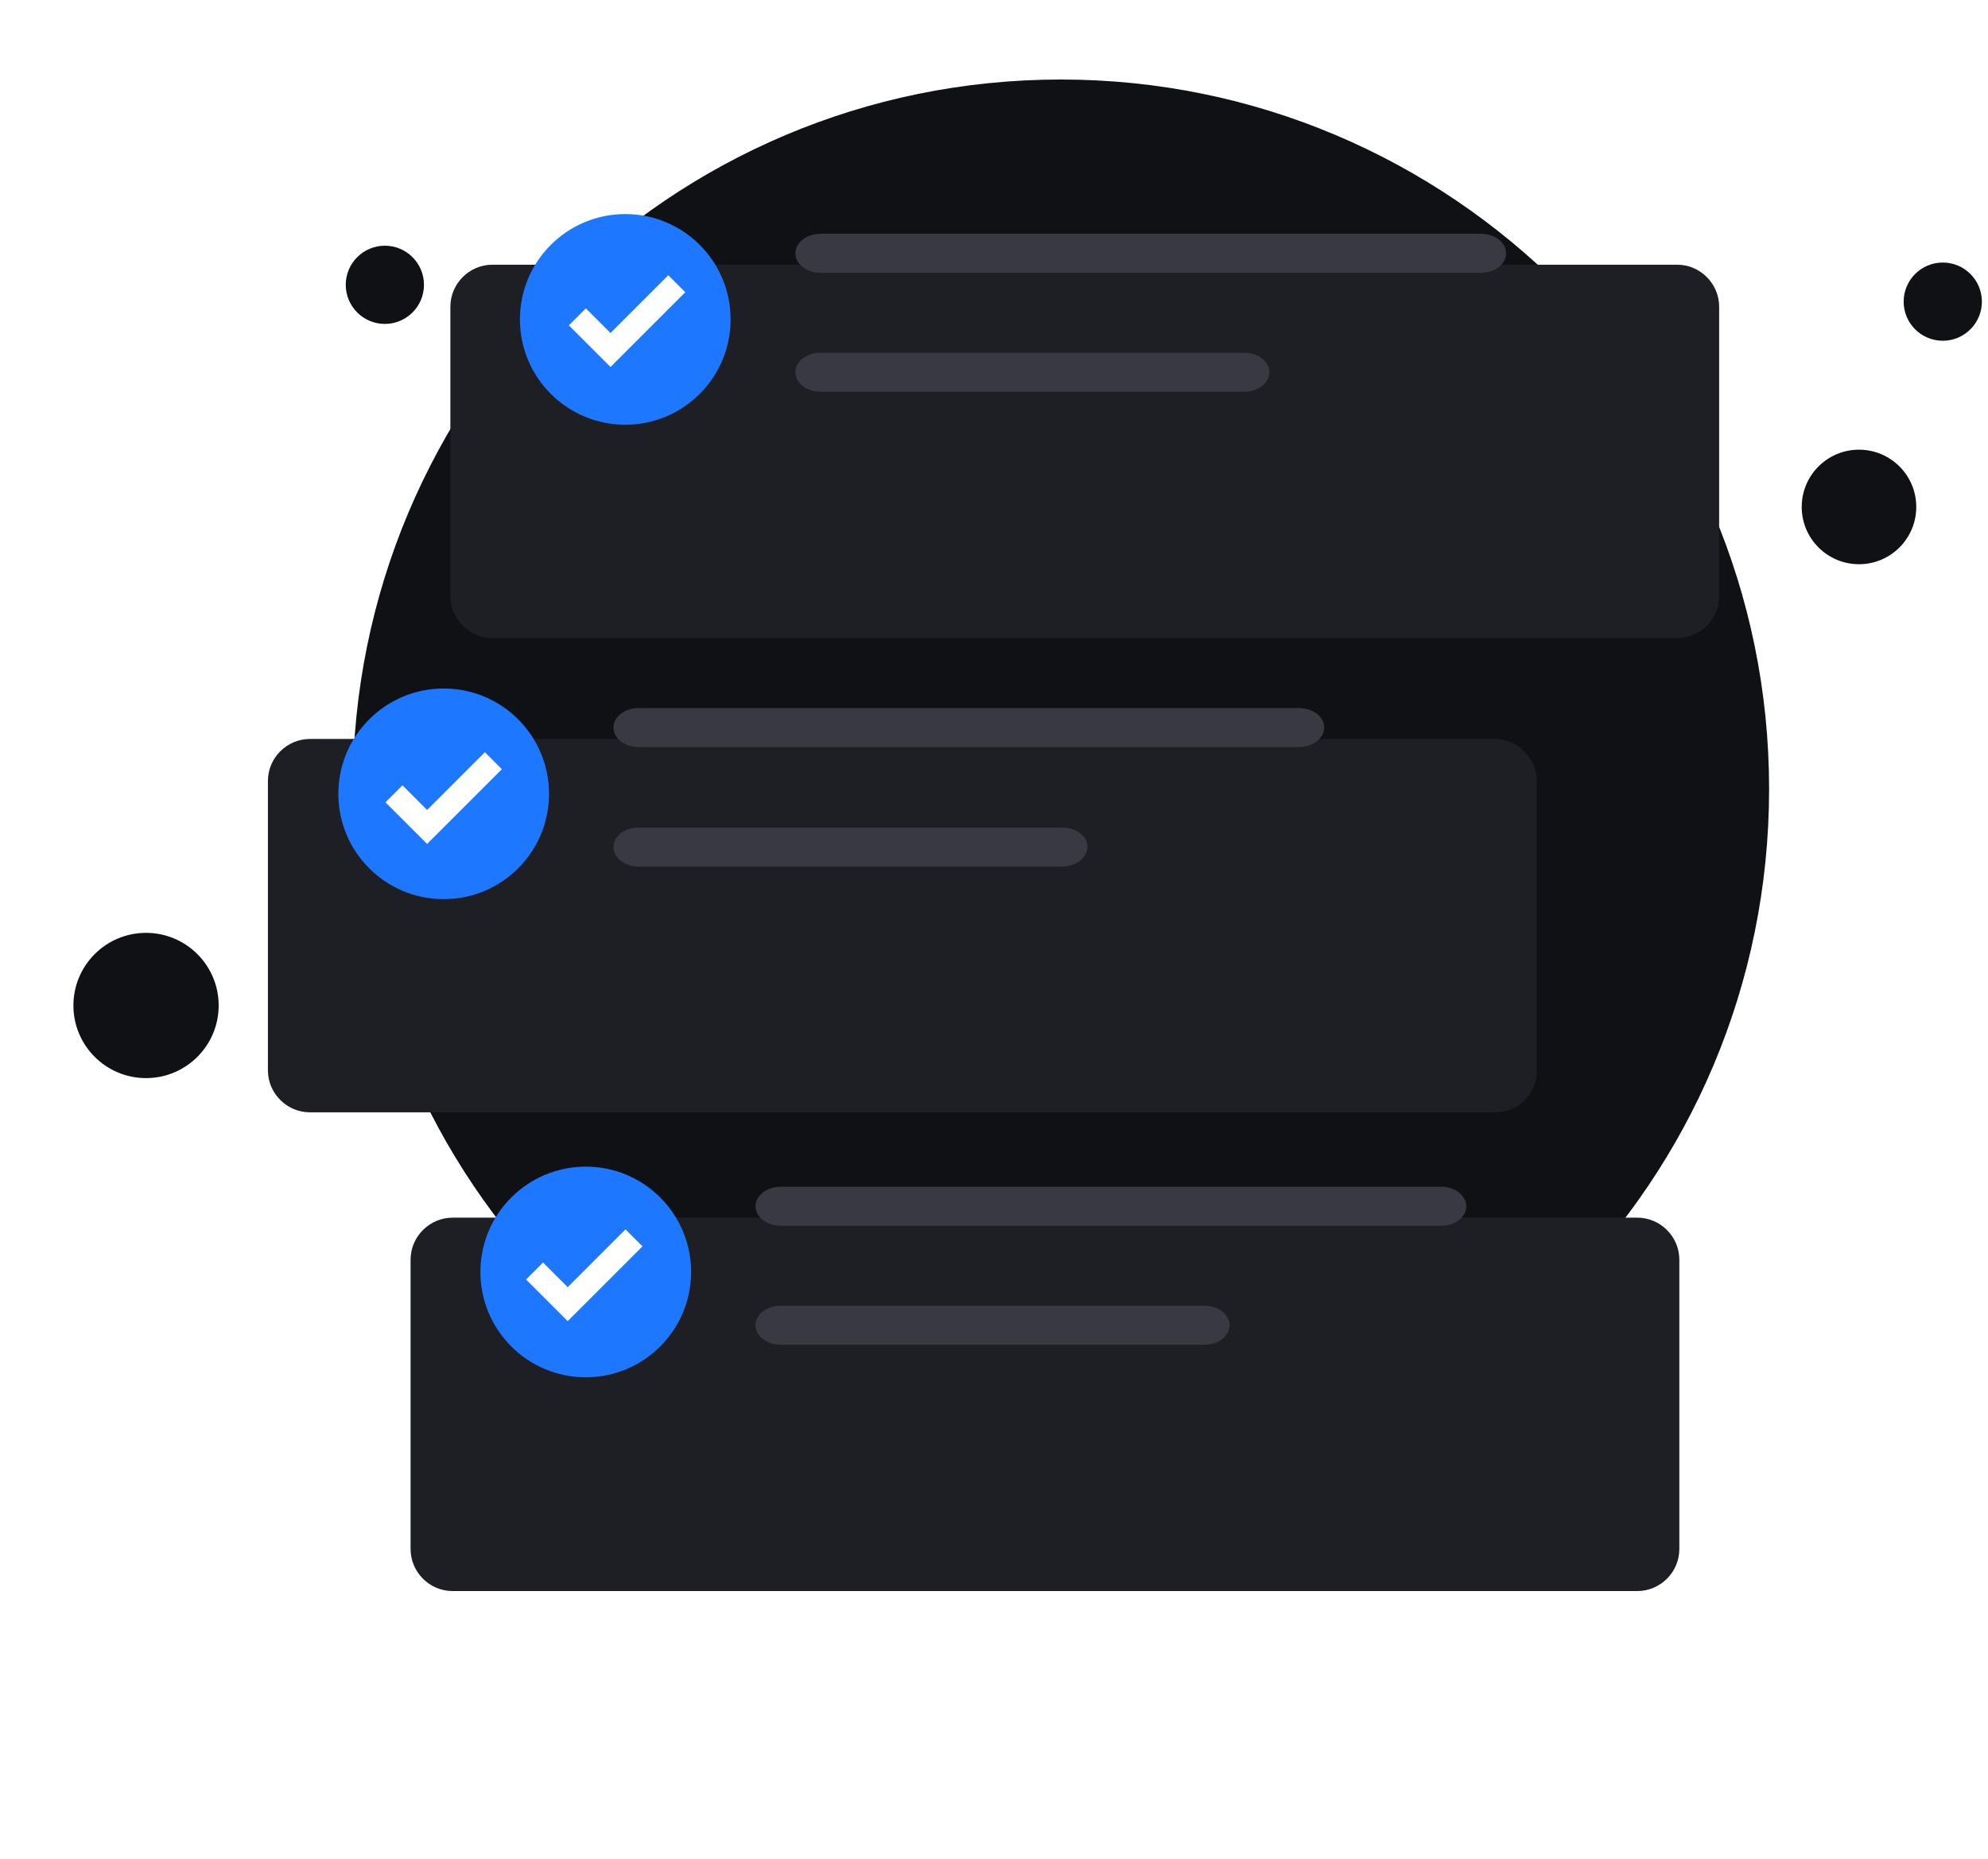 <svg width="325" height="304" viewBox="0 0 325 304" fill="none" xmlns="http://www.w3.org/2000/svg">
<path d="M173.442 244.998C237.379 244.998 289.214 193.164 289.214 128.999C289.214 64.834 237.151 13 173.442 13C109.506 13 57.671 64.834 57.671 128.999C57.671 193.164 109.506 244.998 173.442 244.998Z" fill="#101114"/>
<path d="M303.91 92.246C309.08 92.246 313.272 88.054 313.272 82.884C313.272 77.713 309.08 73.522 303.91 73.522C298.739 73.522 294.547 77.713 294.547 82.884C294.547 88.054 298.739 92.246 303.91 92.246Z" fill="#101114"/>
<path d="M317.606 55.711C321.137 55.711 324 52.849 324 49.318C324 45.786 321.137 42.924 317.606 42.924C314.075 42.924 311.213 45.786 311.213 49.318C311.213 52.849 314.075 55.711 317.606 55.711Z" fill="#101114"/>
<path d="M62.918 52.96C66.449 52.96 69.312 50.097 69.312 46.566C69.312 43.035 66.449 40.173 62.918 40.173C59.387 40.173 56.524 43.035 56.524 46.566C56.524 50.097 59.387 52.96 62.918 52.96Z" fill="#101114"/>
<path d="M23.874 176.266C30.432 176.266 35.748 170.95 35.748 164.393C35.748 157.835 30.432 152.519 23.874 152.519C17.316 152.519 12 157.835 12 164.393C12 170.95 17.316 176.266 23.874 176.266Z" fill="#101114"/>
<g filter="url(#filter0_d_604_1271)">
<path d="M267.671 238.532H73.99C70.217 238.532 67.121 235.436 67.121 231.663V184.356C67.121 180.583 70.217 177.487 73.99 177.487H267.671C271.444 177.487 274.54 180.583 274.54 184.356V231.663C274.54 235.436 271.444 238.532 267.671 238.532Z" fill="#1E1F24"/>
</g>
<path d="M235.548 200.415H127.679C125.357 200.415 123.519 199.005 123.519 197.223C123.519 195.441 125.357 194.03 127.679 194.03H235.548C237.87 194.03 239.708 195.441 239.708 197.223C239.708 199.005 237.87 200.415 235.548 200.415Z" fill="#383942"/>
<path d="M196.85 219.861H127.679C125.357 219.861 123.519 218.45 123.519 216.668C123.519 214.886 125.357 213.476 127.679 213.476H196.85C199.172 213.476 201.01 214.886 201.01 216.668C201.01 218.45 199.172 219.861 196.85 219.861Z" fill="#383942"/>
<path d="M95.76 225.181C105.271 225.181 112.981 217.472 112.981 207.961C112.981 198.451 105.271 190.741 95.76 190.741C86.25 190.741 78.54 198.451 78.54 207.961C78.54 217.472 86.25 225.181 95.76 225.181Z" fill="#1D77FF"/>
<path fill-rule="evenodd" clip-rule="evenodd" d="M105.03 203.777L92.806 216.001L86 209.195L88.777 206.418L92.806 210.447L102.253 201L105.03 203.777Z" fill="white"/>
<g filter="url(#filter1_d_604_1271)">
<path d="M274.179 82.724H80.498C76.725 82.724 73.629 79.629 73.629 75.856V28.548C73.629 24.775 76.725 21.68 80.498 21.68H274.179C277.952 21.68 281.048 24.775 281.048 28.548V75.856C281.048 79.629 277.952 82.724 274.179 82.724Z" fill="#1E1F24"/>
</g>
<path d="M242.059 44.607H134.19C131.868 44.607 130.03 43.197 130.03 41.415C130.03 39.633 131.868 38.222 134.19 38.222H242.059C244.381 38.222 246.219 39.633 246.219 41.415C246.219 43.197 244.381 44.607 242.059 44.607Z" fill="#383942"/>
<path d="M203.361 64.053H134.19C131.868 64.053 130.03 62.642 130.03 60.86C130.03 59.078 131.868 57.668 134.19 57.668H203.361C205.683 57.668 207.521 59.078 207.521 60.86C207.521 62.642 205.683 64.053 203.361 64.053Z" fill="#383942"/>
<path d="M102.22 69.441C111.73 69.441 119.44 61.731 119.44 52.22C119.44 42.71 111.73 35 102.22 35C92.709 35 84.999 42.71 84.999 52.22C84.999 61.731 92.709 69.441 102.22 69.441Z" fill="#1D77FF"/>
<path fill-rule="evenodd" clip-rule="evenodd" d="M112.029 47.777L99.806 60.001L92.999 53.194L95.776 50.418L99.806 54.447L109.252 45L112.029 47.777Z" fill="white"/>
<g filter="url(#filter2_d_604_1271)">
<path d="M244.445 160.262H50.668C46.895 160.262 43.799 157.166 43.799 153.393V106.086C43.799 102.313 46.895 99.217 50.668 99.217H244.348C248.121 99.217 251.217 102.313 251.217 106.086V153.393C251.314 157.263 248.218 160.262 244.445 160.262Z" fill="#1E1F24"/>
</g>
<path d="M72.535 147.008C82.046 147.008 89.756 139.299 89.756 129.788C89.756 120.278 82.046 112.568 72.535 112.568C63.025 112.568 55.315 120.278 55.315 129.788C55.315 139.299 63.025 147.008 72.535 147.008Z" fill="#1D77FF"/>
<path fill-rule="evenodd" clip-rule="evenodd" d="M82.044 125.759L69.821 137.982L63.015 131.176L65.792 128.399L69.821 132.429L79.268 122.982L82.044 125.759Z" fill="white"/>
<path d="M212.326 122.146H104.456C102.135 122.146 100.296 120.735 100.296 118.953C100.296 117.171 102.135 115.76 104.456 115.76H212.326C214.647 115.76 216.486 117.171 216.486 118.953C216.486 120.735 214.551 122.146 212.326 122.146Z" fill="#383942"/>
<path d="M173.628 141.687H104.456C102.135 141.687 100.296 140.277 100.296 138.495C100.296 136.713 102.135 135.302 104.456 135.302H173.628C175.95 135.302 177.788 136.713 177.788 138.495C177.691 140.277 175.853 141.687 173.628 141.687Z" fill="#383942"/>
<defs>
<filter id="filter0_d_604_1271" x="23.922" y="155.888" width="293.816" height="147.442" filterUnits="userSpaceOnUse" color-interpolation-filters="sRGB">
<feFlood flood-opacity="0" result="BackgroundImageFix"/>
<feColorMatrix in="SourceAlpha" type="matrix" values="0 0 0 0 0 0 0 0 0 0 0 0 0 0 0 0 0 0 127 0" result="hardAlpha"/>
<feOffset dy="21.599"/>
<feGaussianBlur stdDeviation="21.599"/>
<feColorMatrix type="matrix" values="0 0 0 0 0 0 0 0 0 0 0 0 0 0 0 0 0 0 0.27 0"/>
<feBlend mode="normal" in2="BackgroundImageFix" result="effect1_dropShadow_604_1271"/>
<feBlend mode="normal" in="SourceGraphic" in2="effect1_dropShadow_604_1271" result="shape"/>
</filter>
<filter id="filter1_d_604_1271" x="30.431" y="0.08" width="293.816" height="147.442" filterUnits="userSpaceOnUse" color-interpolation-filters="sRGB">
<feFlood flood-opacity="0" result="BackgroundImageFix"/>
<feColorMatrix in="SourceAlpha" type="matrix" values="0 0 0 0 0 0 0 0 0 0 0 0 0 0 0 0 0 0 127 0" result="hardAlpha"/>
<feOffset dy="21.599"/>
<feGaussianBlur stdDeviation="21.599"/>
<feColorMatrix type="matrix" values="0 0 0 0 0 0 0 0 0 0 0 0 0 0 0 0 0 0 0.27 0"/>
<feBlend mode="normal" in2="BackgroundImageFix" result="effect1_dropShadow_604_1271"/>
<feBlend mode="normal" in="SourceGraphic" in2="effect1_dropShadow_604_1271" result="shape"/>
</filter>
<filter id="filter2_d_604_1271" x="0.6" y="77.618" width="293.818" height="147.442" filterUnits="userSpaceOnUse" color-interpolation-filters="sRGB">
<feFlood flood-opacity="0" result="BackgroundImageFix"/>
<feColorMatrix in="SourceAlpha" type="matrix" values="0 0 0 0 0 0 0 0 0 0 0 0 0 0 0 0 0 0 127 0" result="hardAlpha"/>
<feOffset dy="21.599"/>
<feGaussianBlur stdDeviation="21.599"/>
<feColorMatrix type="matrix" values="0 0 0 0 0 0 0 0 0 0 0 0 0 0 0 0 0 0 0.27 0"/>
<feBlend mode="normal" in2="BackgroundImageFix" result="effect1_dropShadow_604_1271"/>
<feBlend mode="normal" in="SourceGraphic" in2="effect1_dropShadow_604_1271" result="shape"/>
</filter>
</defs>
</svg>
